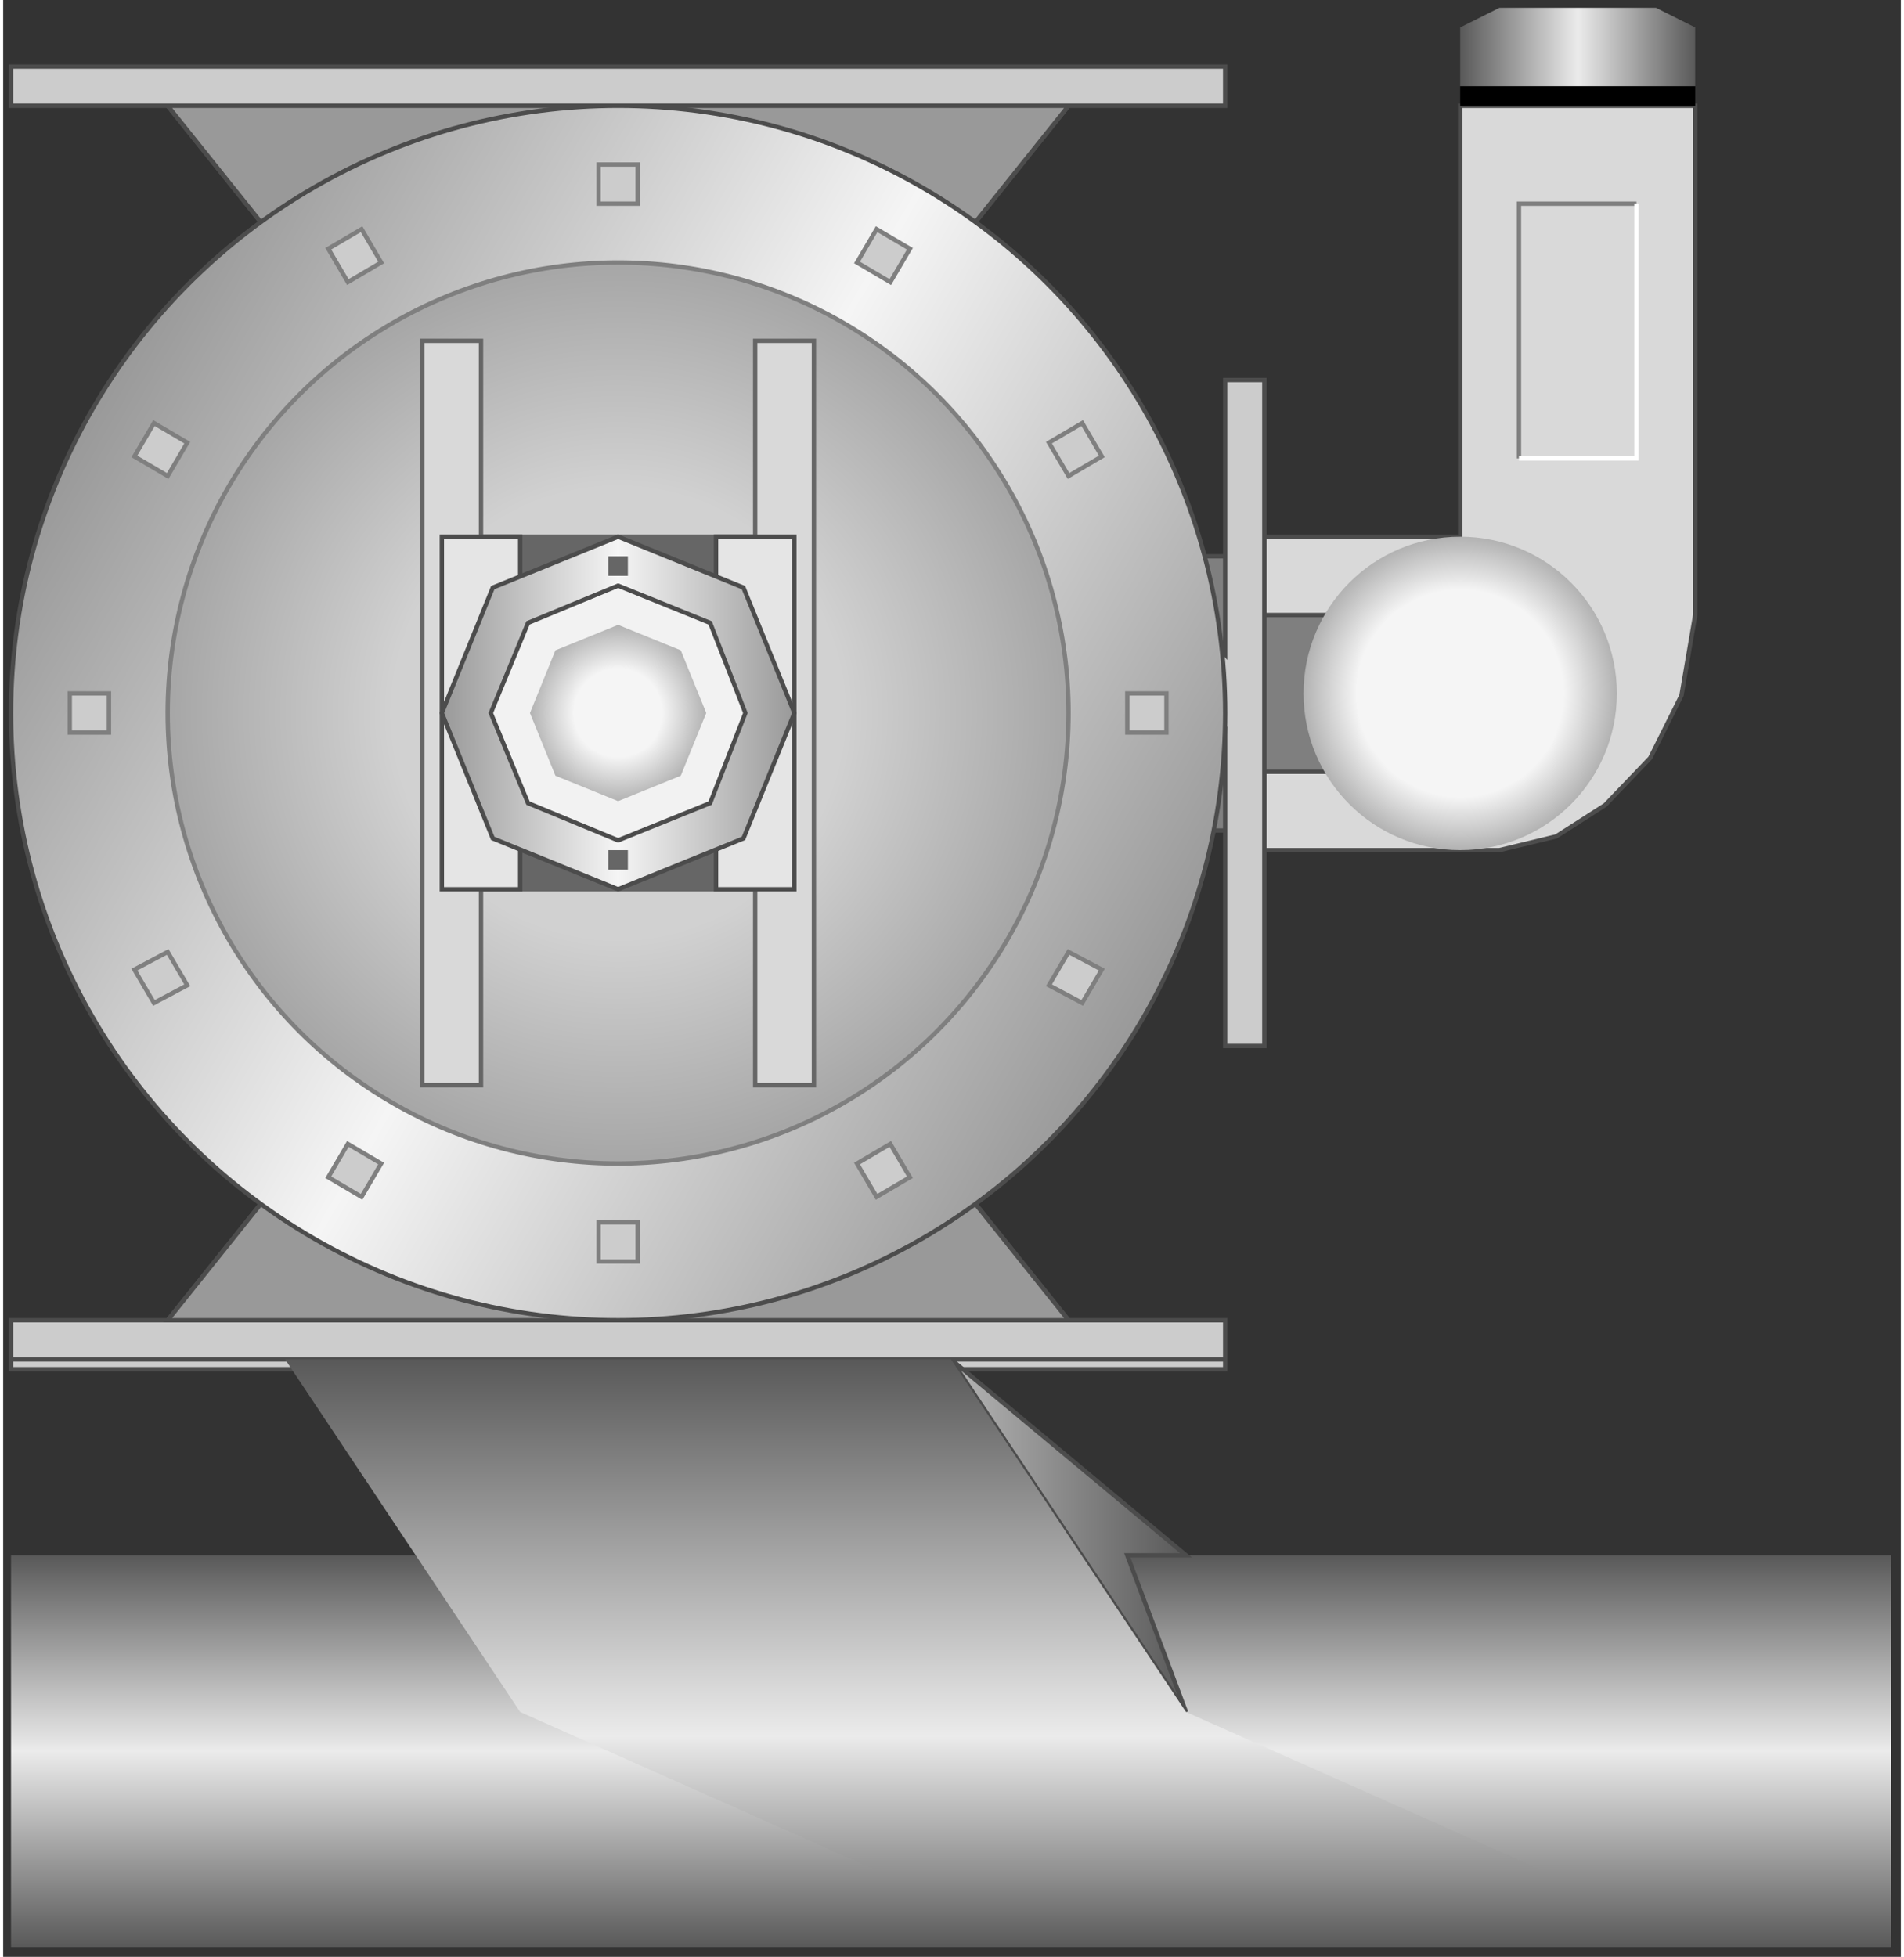 <svg version="1.1" xmlns="http://www.w3.org/2000/svg" xmlns:xlink="http://www.w3.org/1999/xlink" width="109px" height="112px" viewBox="0 0 109.123 112.5" enable-background="new 0 0 109.123 112.5" xml:space="preserve">
<rect x="0" y="0" width="109.123" height="112.5" fill="#333333" stroke="none"/>
<g id="Group_Bottom_Rod">
	<linearGradient id="SVGID_1_" gradientUnits="userSpaceOnUse" x1="54.505" y1="111.938" x2="54.505" y2="89.414">
		<stop offset="0" style="stop-color:#595959" />
		<stop offset="0.5" style="stop-color:#EBEBEB" />
		<stop offset="1" style="stop-color:#595959" />
	</linearGradient>
	<path fill="url(#SVGID_1_)" d="M0.451,111.938V89.414H108.56v22.523H0.451" />
</g>
<g id="Group_Bend_Pipe">
	<path fill="#7F7F7F" stroke="#4C4C4C" stroke-width="0.25" d="M68.019,31.982H79.28v15.766H68.019V31.982z" />
	<path fill="#D9D9D9" stroke="#4C4C4C" stroke-width="0.25" d="M97.298,35.36V6.081H83.784v24.775H72.523v4.504h6.757v9.009h-6.757   v4.505h13.513l3.267-0.789l2.815-1.802l2.59-2.703l1.802-3.604L97.298,35.36z" />
	<path fill="none" stroke="#7F7F7F" stroke-width="0.25" d="M87.163,26.352v-14.64h6.757" />
	<path fill="none" stroke="#FFFFFF" stroke-width="0.25" d="M93.92,11.712v14.64h-6.757" />
	<path d="M83.784,4.955h13.514v1.126H83.784V4.955z" />
</g>
<g id="Group_Rotary_Airlock">
	<path fill="#CCCCCC" stroke="#4C4C4C" stroke-width="0.25" d="M0.451,3.829h69.819v2.252h-9.008l-9.01,11.261l18.018,20.271V21.847   h2.253v38.288h-2.253V42.117L52.253,64.64l9.01,11.261h9.008v2.816H0.451V75.9H9.46l9.009-11.261V17.342L9.46,6.081H0.451V3.829z" />
	<path fill="#999999" stroke="#4C4C4C" stroke-width="0.25" d="M61.263,6.081l-9.01,11.261V64.64l9.01,11.261H9.46l9.009-11.261   V17.342L9.46,6.081H61.263z" />
	<path fill="none" stroke="#4C4C4C" stroke-width="0.25" d="M0.451,78.153h69.819" />
</g>
<g id="Group_Support">
	<linearGradient id="SVGID_2_" gradientUnits="userSpaceOnUse" x1="54.505" y1="88.289" x2="68.019" y2="88.289">
		<stop offset="0" style="stop-color:#B6B6B6" />
		<stop offset="1" style="stop-color:#595959" />
	</linearGradient>
	<path fill="url(#SVGID_2_)" stroke="#4C4C4C" stroke-width="0.25" d="M54.505,78.153l13.513,11.261h-3.378l3.378,9.01   L54.505,78.153z" />
	<linearGradient id="SVGID_3_" gradientUnits="userSpaceOnUse" x1="52.253" y1="107.433" x2="52.253" y2="78.153">
		<stop offset="0" style="stop-color:#939393" />
		<stop offset="0.26" style="stop-color:#EBEBEB" />
		<stop offset="1" style="stop-color:#595959" />
	</linearGradient>
	<path fill="url(#SVGID_3_)" d="M88.289,107.433l-20.271-9.009L54.505,78.153H16.217L29.73,98.424l20.271,9.009H88.289z" />
</g>
<g id="Group_Disc">
	<linearGradient id="SVGID_4_" gradientUnits="userSpaceOnUse" x1="65.599" y1="58.448" x2="5.123" y2="23.533">
		<stop offset="0" style="stop-color:#999999" />
		<stop offset="0.5" style="stop-color:#F5F5F5" />
		<stop offset="1" style="stop-color:#999999" />
	</linearGradient>
	<circle fill="url(#SVGID_4_)" stroke="#4C4C4C" stroke-width="0.25" cx="35.361" cy="40.991" r="34.91" />
</g>
<g id="Group_Inner_Disc">
	<radialGradient id="SVGID_5_" cx="35.361" cy="40.991" r="25.901" gradientUnits="userSpaceOnUse">
		<stop offset="0.5" style="stop-color:#D1D1D1" />
		<stop offset="1" style="stop-color:#A6A6A6" />
	</radialGradient>
	<circle fill="url(#SVGID_5_)" stroke="#7F7F7F" stroke-width="0.25" cx="35.361" cy="40.991" r="25.901" />
</g>
<g id="Group_Bolts">
	<path fill="#CCCCCC" stroke="#7F7F7F" stroke-width="0.25" d="M34.235,11.712V9.459h2.252v2.252H34.235z" />
	<path fill="#CCCCCC" stroke="#7F7F7F" stroke-width="0.25" d="M49.1,15.09l1.126-1.914l1.915,1.126l-1.126,1.915L49.1,15.09z" />
	<path fill="#CCCCCC" stroke="#7F7F7F" stroke-width="0.25" d="M60.136,25.45l1.914-1.126l1.127,1.915l-1.914,1.126L60.136,25.45z" />
	<path fill="#CCCCCC" stroke="#7F7F7F" stroke-width="0.25" d="M64.641,39.865h2.252v2.252h-2.252V39.865z" />
	<path fill="#CCCCCC" stroke="#7F7F7F" stroke-width="0.25" d="M61.263,54.729l1.914,1.014l-1.127,1.915l-1.914-1.014L61.263,54.729   z" />
	<path fill="#CCCCCC" stroke="#7F7F7F" stroke-width="0.25" d="M51.014,65.766l1.126,1.914l-1.915,1.127L49.1,66.893L51.014,65.766z   " />
	<path fill="#CCCCCC" stroke="#7F7F7F" stroke-width="0.25" d="M36.487,70.271v2.252h-2.252v-2.252H36.487z" />
	<path fill="#CCCCCC" stroke="#7F7F7F" stroke-width="0.25" d="M21.735,66.893l-1.126,1.914l-1.915-1.127l1.126-1.914L21.735,66.893   z" />
	<path fill="#CCCCCC" stroke="#7F7F7F" stroke-width="0.25" d="M10.586,56.644l-1.915,1.014l-1.126-1.915l1.915-1.014L10.586,56.644   z" />
	<path fill="#CCCCCC" stroke="#7F7F7F" stroke-width="0.25" d="M6.082,42.117H3.83v-2.252h2.252V42.117z" />
	<path fill="#CCCCCC" stroke="#7F7F7F" stroke-width="0.25" d="M9.46,27.365l-1.915-1.126l1.126-1.915l1.915,1.126L9.46,27.365z" />
	<path fill="#CCCCCC" stroke="#7F7F7F" stroke-width="0.25" d="M19.821,16.216l-1.126-1.915l1.915-1.126l1.126,1.914L19.821,16.216z   " />
</g>
<g id="Group_Layer_2">
	<path fill="#D9D9D9" stroke="#666666" stroke-width="0.25" d="M24.1,62.387V19.595h3.378v11.261h15.766V19.595h3.378v42.792h-3.378   V51.126H27.478v11.261H24.1z" />
	<path fill="#666666" d="M29.73,30.856h11.261v20.27H29.73V30.856z" />
	<path fill="#E5E5E5" stroke="#4C4C4C" stroke-width="0.25" d="M40.992,51.126v-20.27h4.504v20.27H40.992z" />
	<path fill="#E5E5E5" stroke="#4C4C4C" stroke-width="0.25" d="M25.226,51.126v-20.27h4.504v20.27H25.226z" />
	<linearGradient id="SVGID_6_" gradientUnits="userSpaceOnUse" x1="25.226" y1="40.991" x2="45.496" y2="40.991">
		<stop offset="0" style="stop-color:#999999" />
		<stop offset="0.5" style="stop-color:#F5F5F5" />
		<stop offset="1" style="stop-color:#999999" />
	</linearGradient>
	<path fill="url(#SVGID_6_)" stroke="#4C4C4C" stroke-width="0.25" d="M28.154,48.198l-2.928-7.207l2.928-7.208l7.208-2.928   l7.207,2.928l2.928,7.208l-2.928,7.207l-7.207,2.928L28.154,48.198z" />
	<path fill="#F2F2F2" stroke="#4C4C4C" stroke-width="0.25" d="M30.181,46.171l-2.14-5.18l2.14-5.181l5.18-2.14l5.292,2.14   l2.027,5.181l-2.027,5.18l-5.292,2.14L30.181,46.171z" />
	<radialGradient id="SVGID_7_" cx="35.361" cy="40.991" r="5.067" gradientUnits="userSpaceOnUse">
		<stop offset="0.5" style="stop-color:#F5F5F5" />
		<stop offset="1" style="stop-color:#B2B2B2" />
	</radialGradient>
	<path fill="url(#SVGID_7_)" d="M31.757,44.595l-1.464-3.604l1.464-3.604l3.604-1.464l3.604,1.464l1.464,3.604l-1.464,3.604   l-3.604,1.464L31.757,44.595z" />
	<path fill="#666666" d="M34.798,31.982h1.126v1.126h-1.126V31.982z" />
	<path fill="#666666" d="M34.798,48.874h1.126V50h-1.126V48.874z" />
</g>
<g id="Group_Tuner">
	<radialGradient id="SVGID_8_" cx="83.784" cy="39.865" r="9.009" gradientUnits="userSpaceOnUse">
		<stop offset="0.66" style="stop-color:#F5F5F5" />
		<stop offset="1" style="stop-color:#B2B2B2" />
	</radialGradient>
	<circle fill="url(#SVGID_8_)" cx="83.784" cy="39.865" r="9.009" />
</g>
<g id="Group_Lid">
	<linearGradient id="SVGID_9_" gradientUnits="userSpaceOnUse" x1="83.784" y1="2.703" x2="97.298" y2="2.703">
		<stop offset="0" style="stop-color:#595959" />
		<stop offset="0.5" style="stop-color:#EBEBEB" />
		<stop offset="1" style="stop-color:#595959" />
	</linearGradient>
	<path fill="url(#SVGID_9_)" d="M83.784,4.955V1.577l2.252-1.126h9.01l2.252,1.126v3.378H83.784" />
</g>
</svg>